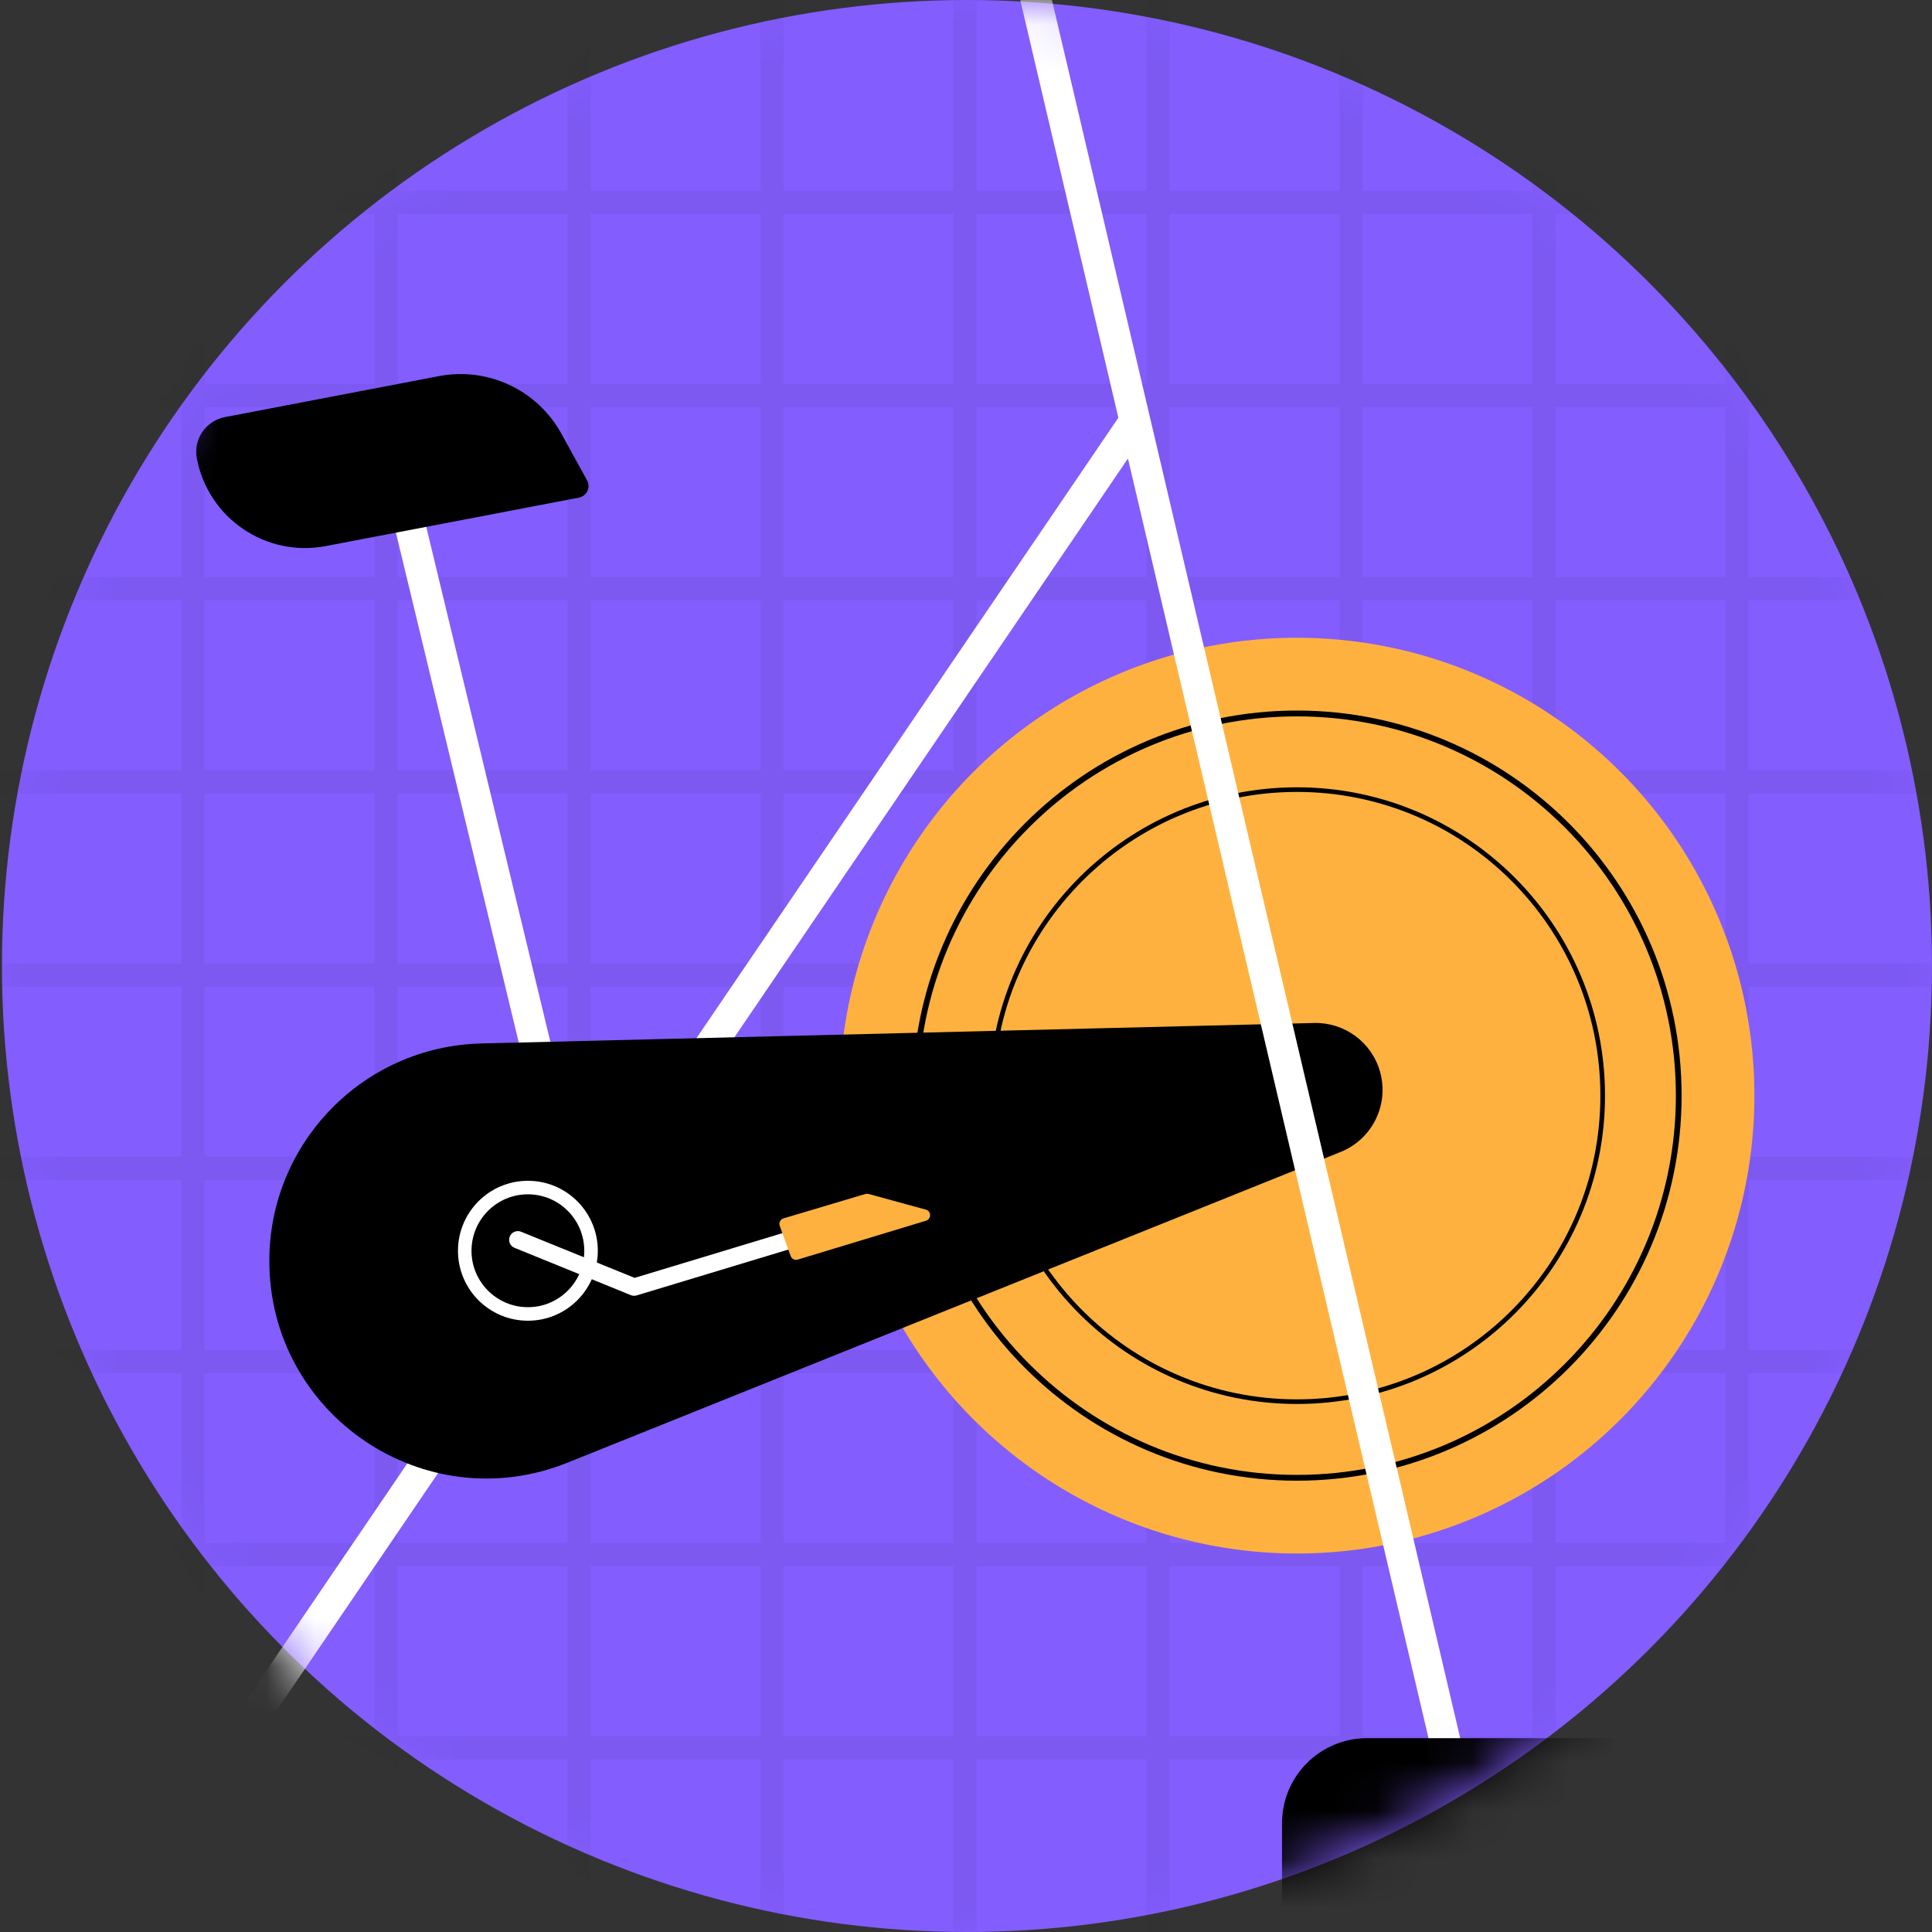 <svg width="40" height="40" viewBox="0 0 40 40" fill="none" xmlns="http://www.w3.org/2000/svg">
<rect x="0" y="0" width="40" height="40" fill="#333333" stroke="none"/>
<ellipse cx="20.02" cy="20" rx="19.98" ry="20" fill="#835DFE"/>
<mask id="mask0_1_1724" style="mask-type:alpha" maskUnits="userSpaceOnUse" x="0" y="0" width="40" height="40">
<ellipse cx="19.98" cy="20" rx="19.98" ry="20" fill="#D9D9D9"/>
</mask>
<g mask="url(#mask0_1_1724)">
<path opacity="0.05" fill-rule="evenodd" clip-rule="evenodd" d="M3.996 -0.624C4.128 -0.624 4.236 -0.517 4.236 -0.384V3.948H7.752V-0.384C7.752 -0.517 7.859 -0.624 7.992 -0.624C8.124 -0.624 8.232 -0.517 8.232 -0.384V3.948H11.748V-0.384C11.748 -0.517 11.855 -0.624 11.988 -0.624C12.12 -0.624 12.228 -0.517 12.228 -0.384V3.948H15.744V-0.384C15.744 -0.517 15.851 -0.624 15.984 -0.624C16.116 -0.624 16.224 -0.517 16.224 -0.384V3.948H19.74V-0.384C19.74 -0.517 19.848 -0.624 19.98 -0.624C20.112 -0.624 20.22 -0.517 20.22 -0.384V3.948H23.736V-0.384C23.736 -0.517 23.843 -0.624 23.976 -0.624C24.108 -0.624 24.216 -0.517 24.216 -0.384V3.948H27.732V-0.384C27.732 -0.517 27.84 -0.624 27.972 -0.624C28.104 -0.624 28.212 -0.517 28.212 -0.384V3.948H31.728V-0.384C31.728 -0.517 31.835 -0.624 31.968 -0.624C32.1 -0.624 32.208 -0.517 32.208 -0.384V3.948H35.724V-0.384C35.724 -0.517 35.831 -0.624 35.964 -0.624C36.096 -0.624 36.204 -0.517 36.204 -0.384V3.948H40.532C40.664 3.948 40.771 4.056 40.771 4.188C40.771 4.321 40.664 4.428 40.532 4.428H36.204V7.948H40.532C40.664 7.948 40.771 8.056 40.771 8.188C40.771 8.321 40.664 8.428 40.532 8.428H36.204V11.948H40.532C40.664 11.948 40.771 12.056 40.771 12.188C40.771 12.321 40.664 12.428 40.532 12.428H36.204V15.948H40.532C40.664 15.948 40.771 16.056 40.771 16.188C40.771 16.321 40.664 16.428 40.532 16.428H36.204V19.948H40.532C40.664 19.948 40.771 20.056 40.771 20.188C40.771 20.321 40.664 20.428 40.532 20.428H36.204V23.948H40.532C40.664 23.948 40.771 24.056 40.771 24.188C40.771 24.321 40.664 24.428 40.532 24.428H36.204V27.948H40.532C40.664 27.948 40.771 28.056 40.771 28.188C40.771 28.321 40.664 28.428 40.532 28.428H36.204V31.948H40.532C40.664 31.948 40.771 32.056 40.771 32.188C40.771 32.321 40.664 32.428 40.532 32.428H36.204V35.948H40.532C40.664 35.948 40.771 36.056 40.771 36.188C40.771 36.321 40.664 36.428 40.532 36.428H36.204V40.76C36.204 40.893 36.096 41 35.964 41C35.831 41 35.724 40.893 35.724 40.76V36.428H32.208V40.76C32.208 40.893 32.1 41 31.968 41C31.835 41 31.728 40.893 31.728 40.76V36.428H28.212V40.76C28.212 40.893 28.104 41 27.972 41C27.84 41 27.732 40.893 27.732 40.76V36.428H24.216V40.76C24.216 40.893 24.108 41 23.976 41C23.843 41 23.736 40.893 23.736 40.76V36.428H20.22V40.76C20.22 40.893 20.112 41 19.98 41C19.848 41 19.74 40.893 19.74 40.76V36.428H16.224V40.76C16.224 40.893 16.116 41 15.984 41C15.851 41 15.744 40.893 15.744 40.76V36.428H12.228V40.76C12.228 40.893 12.12 41 11.988 41C11.855 41 11.748 40.893 11.748 40.76V36.428H8.232V40.76C8.232 40.893 8.124 41 7.992 41C7.859 41 7.752 40.893 7.752 40.76V36.428H4.236V40.76C4.236 40.893 4.128 41 3.996 41C3.864 41 3.756 40.893 3.756 40.76V36.428H-0.572C-0.704 36.428 -0.812 36.321 -0.812 36.188C-0.812 36.056 -0.704 35.948 -0.572 35.948H3.756V32.428H-0.572C-0.704 32.428 -0.812 32.321 -0.812 32.188C-0.812 32.056 -0.704 31.948 -0.572 31.948H3.756V28.428H-0.572C-0.704 28.428 -0.812 28.321 -0.812 28.188C-0.812 28.056 -0.704 27.948 -0.572 27.948H3.756V24.428H-0.572C-0.704 24.428 -0.812 24.321 -0.812 24.188C-0.812 24.056 -0.704 23.948 -0.572 23.948H3.756V20.428H-0.572C-0.704 20.428 -0.812 20.321 -0.812 20.188C-0.812 20.056 -0.704 19.948 -0.572 19.948H3.756V16.428H-0.572C-0.704 16.428 -0.812 16.321 -0.812 16.188C-0.812 16.056 -0.704 15.948 -0.572 15.948H3.756V12.428H-0.572C-0.704 12.428 -0.812 12.321 -0.812 12.188C-0.812 12.056 -0.704 11.948 -0.572 11.948H3.756V8.428H-0.572C-0.704 8.428 -0.812 8.321 -0.812 8.188C-0.812 8.056 -0.704 7.948 -0.572 7.948H3.756V4.428H-0.572C-0.704 4.428 -0.812 4.321 -0.812 4.188C-0.812 4.056 -0.704 3.948 -0.572 3.948H3.756V-0.384C3.756 -0.517 3.864 -0.624 3.996 -0.624ZM4.236 4.428V7.948H7.752V4.428H4.236ZM8.232 4.428V7.948H11.748V4.428H8.232ZM12.228 4.428V7.948H15.744V4.428H12.228ZM16.224 4.428V7.948H19.74V4.428H16.224ZM20.22 4.428V7.948H23.736V4.428H20.22ZM24.216 4.428V7.948H27.732V4.428H24.216ZM28.212 4.428V7.948H31.728V4.428H28.212ZM32.208 4.428V7.948H35.724V4.428H32.208ZM35.724 8.428H32.208V11.948H35.724V8.428ZM35.724 12.428H32.208V15.948H35.724V12.428ZM35.724 16.428H32.208V19.948H35.724V16.428ZM35.724 20.428H32.208V23.948H35.724V20.428ZM35.724 24.428H32.208V27.948H35.724V24.428ZM35.724 28.428H32.208V31.948H35.724V28.428ZM35.724 32.428H32.208V35.948H35.724V32.428ZM31.728 35.948V32.428H28.212V35.948H31.728ZM27.732 35.948V32.428H24.216V35.948H27.732ZM23.736 35.948V32.428H20.22V35.948H23.736ZM19.74 35.948V32.428H16.224V35.948H19.74ZM15.744 35.948V32.428H12.228V35.948H15.744ZM11.748 35.948V32.428H8.232V35.948H11.748ZM7.752 35.948V32.428H4.236V35.948H7.752ZM4.236 31.948H7.752V28.428H4.236V31.948ZM4.236 27.948H7.752V24.428H4.236V27.948ZM4.236 23.948H7.752V20.428H4.236V23.948ZM4.236 19.948H7.752V16.428H4.236V19.948ZM4.236 15.948H7.752V12.428H4.236V15.948ZM4.236 11.948H7.752V8.428H4.236V11.948ZM8.232 8.428V11.948H11.748V8.428H8.232ZM12.228 8.428V11.948H15.744V8.428H12.228ZM16.224 8.428V11.948H19.74V8.428H16.224ZM20.22 8.428V11.948H23.736V8.428H20.22ZM24.216 8.428V11.948H27.732V8.428H24.216ZM28.212 8.428V11.948H31.728V8.428H28.212ZM31.728 12.428H28.212V15.948H31.728V12.428ZM31.728 16.428H28.212V19.948H31.728V16.428ZM31.728 20.428H28.212V23.948H31.728V20.428ZM31.728 24.428H28.212V27.948H31.728V24.428ZM31.728 28.428H28.212V31.948H31.728V28.428ZM27.732 31.948V28.428H24.216V31.948H27.732ZM23.736 31.948V28.428H20.22V31.948H23.736ZM19.74 31.948V28.428H16.224V31.948H19.74ZM15.744 31.948V28.428H12.228V31.948H15.744ZM11.748 31.948V28.428H8.232V31.948H11.748ZM8.232 27.948H11.748V24.428H8.232V27.948ZM8.232 23.948H11.748V20.428H8.232V23.948ZM8.232 19.948H11.748V16.428H8.232V19.948ZM8.232 15.948H11.748V12.428H8.232V15.948ZM12.228 12.428V15.948H15.744V12.428H12.228ZM16.224 12.428V15.948H19.74V12.428H16.224ZM20.22 12.428V15.948H23.736V12.428H20.22ZM24.216 12.428V15.948H27.732V12.428H24.216ZM27.732 16.428H24.216V19.948H27.732V16.428ZM27.732 20.428H24.216V23.948H27.732V20.428ZM27.732 24.428H24.216V27.948H27.732V24.428ZM23.736 27.948V24.428H20.22V27.948H23.736ZM19.74 27.948V24.428H16.224V27.948H19.74ZM15.744 27.948V24.428H12.228V27.948H15.744ZM12.228 23.948H15.744V20.428H12.228V23.948ZM12.228 19.948H15.744V16.428H12.228V19.948ZM16.224 16.428V19.948H19.74V16.428H16.224ZM20.22 16.428V19.948H23.736V16.428H20.22ZM23.736 20.428H20.22V23.948H23.736V20.428ZM19.74 23.948V20.428H16.224V23.948H19.74Z" fill="black"/>
<ellipse cx="26.852" cy="22.684" rx="9.471" ry="9.48" fill="#FFB140"/>
<path fill-rule="evenodd" clip-rule="evenodd" d="M26.852 30.536C31.184 30.536 34.697 27.02 34.697 22.684C34.697 18.347 31.184 14.832 26.852 14.832C22.52 14.832 19.008 18.347 19.008 22.684C19.008 27.02 22.52 30.536 26.852 30.536ZM26.852 30.656C31.251 30.656 34.816 27.087 34.816 22.684C34.816 18.281 31.251 14.711 26.852 14.711C22.453 14.711 18.888 18.281 18.888 22.684C18.888 27.087 22.453 30.656 26.852 30.656Z" fill="black"/>
<path fill-rule="evenodd" clip-rule="evenodd" d="M26.852 28.972C30.322 28.972 33.134 26.157 33.134 22.684C33.134 19.211 30.322 16.396 26.852 16.396C23.383 16.396 20.571 19.211 20.571 22.684C20.571 26.157 23.383 28.972 26.852 28.972ZM26.852 29.068C30.375 29.068 33.23 26.21 33.23 22.684C33.23 19.158 30.375 16.3 26.852 16.3C23.33 16.3 20.475 19.158 20.475 22.684C20.475 26.21 23.33 29.068 26.852 29.068Z" fill="black"/>
<path fill-rule="evenodd" clip-rule="evenodd" d="M8.226 9.783C8.397 9.742 8.57 9.847 8.611 10.019L12.078 24.404C12.119 24.576 12.014 24.749 11.842 24.791C11.67 24.832 11.498 24.726 11.456 24.555L7.99 10.169C7.948 9.998 8.054 9.825 8.226 9.783Z" fill="white"/>
<path fill-rule="evenodd" clip-rule="evenodd" d="M4.479 36.113L23.18 8.611L23.708 8.971L5.007 36.473L4.479 36.113Z" fill="white"/>
<path d="M27.206 21.18L9.963 21.604C7.523 21.664 5.576 23.662 5.576 26.105C5.576 29.293 8.795 31.471 11.75 30.283L27.756 23.85C28.415 23.585 28.767 22.863 28.57 22.18C28.395 21.575 27.835 21.164 27.206 21.18Z" fill="black"/>
<path fill-rule="evenodd" clip-rule="evenodd" d="M10.93 27.064C11.574 27.064 12.097 26.541 12.097 25.896C12.097 25.25 11.574 24.727 10.93 24.727C10.285 24.727 9.762 25.25 9.762 25.896C9.762 26.541 10.285 27.064 10.93 27.064ZM10.93 27.344C11.729 27.344 12.377 26.696 12.377 25.896C12.377 25.096 11.729 24.447 10.93 24.447C10.13 24.447 9.482 25.096 9.482 25.896C9.482 26.696 10.13 27.344 10.93 27.344Z" fill="white"/>
<path fill-rule="evenodd" clip-rule="evenodd" d="M10.554 25.601C10.592 25.509 10.697 25.464 10.789 25.502L13.139 26.457L16.315 25.496C16.41 25.467 16.51 25.521 16.539 25.616C16.567 25.712 16.514 25.812 16.419 25.841L13.182 26.82C13.142 26.832 13.1 26.83 13.062 26.815L10.653 25.835C10.561 25.798 10.517 25.693 10.554 25.601Z" fill="white"/>
<path d="M16.37 26.005L16.144 25.381C16.12 25.316 16.156 25.245 16.223 25.225L17.917 24.72C17.938 24.714 17.961 24.714 17.983 24.72L19.168 25.044C19.284 25.075 19.286 25.239 19.171 25.274L16.517 26.078C16.456 26.097 16.392 26.064 16.37 26.005Z" fill="#FFB140"/>
<path fill-rule="evenodd" clip-rule="evenodd" d="M30.665 40.624L21.065 -0.247L21.687 -0.393L31.287 40.478L30.665 40.624Z" fill="white"/>
<path d="M26.543 37.747C26.543 36.775 27.331 35.987 28.303 35.987H33.496V39.6H26.543V37.747Z" fill="black"/>
<path d="M4.075 9.491C3.999 9.095 4.259 8.712 4.655 8.636L9.089 7.787C10.103 7.593 11.127 8.075 11.624 8.981L12.154 9.944C12.234 10.09 12.149 10.271 11.986 10.303L6.744 11.306C5.507 11.543 4.311 10.73 4.075 9.491Z" fill="black"/>
</g>
</svg>
